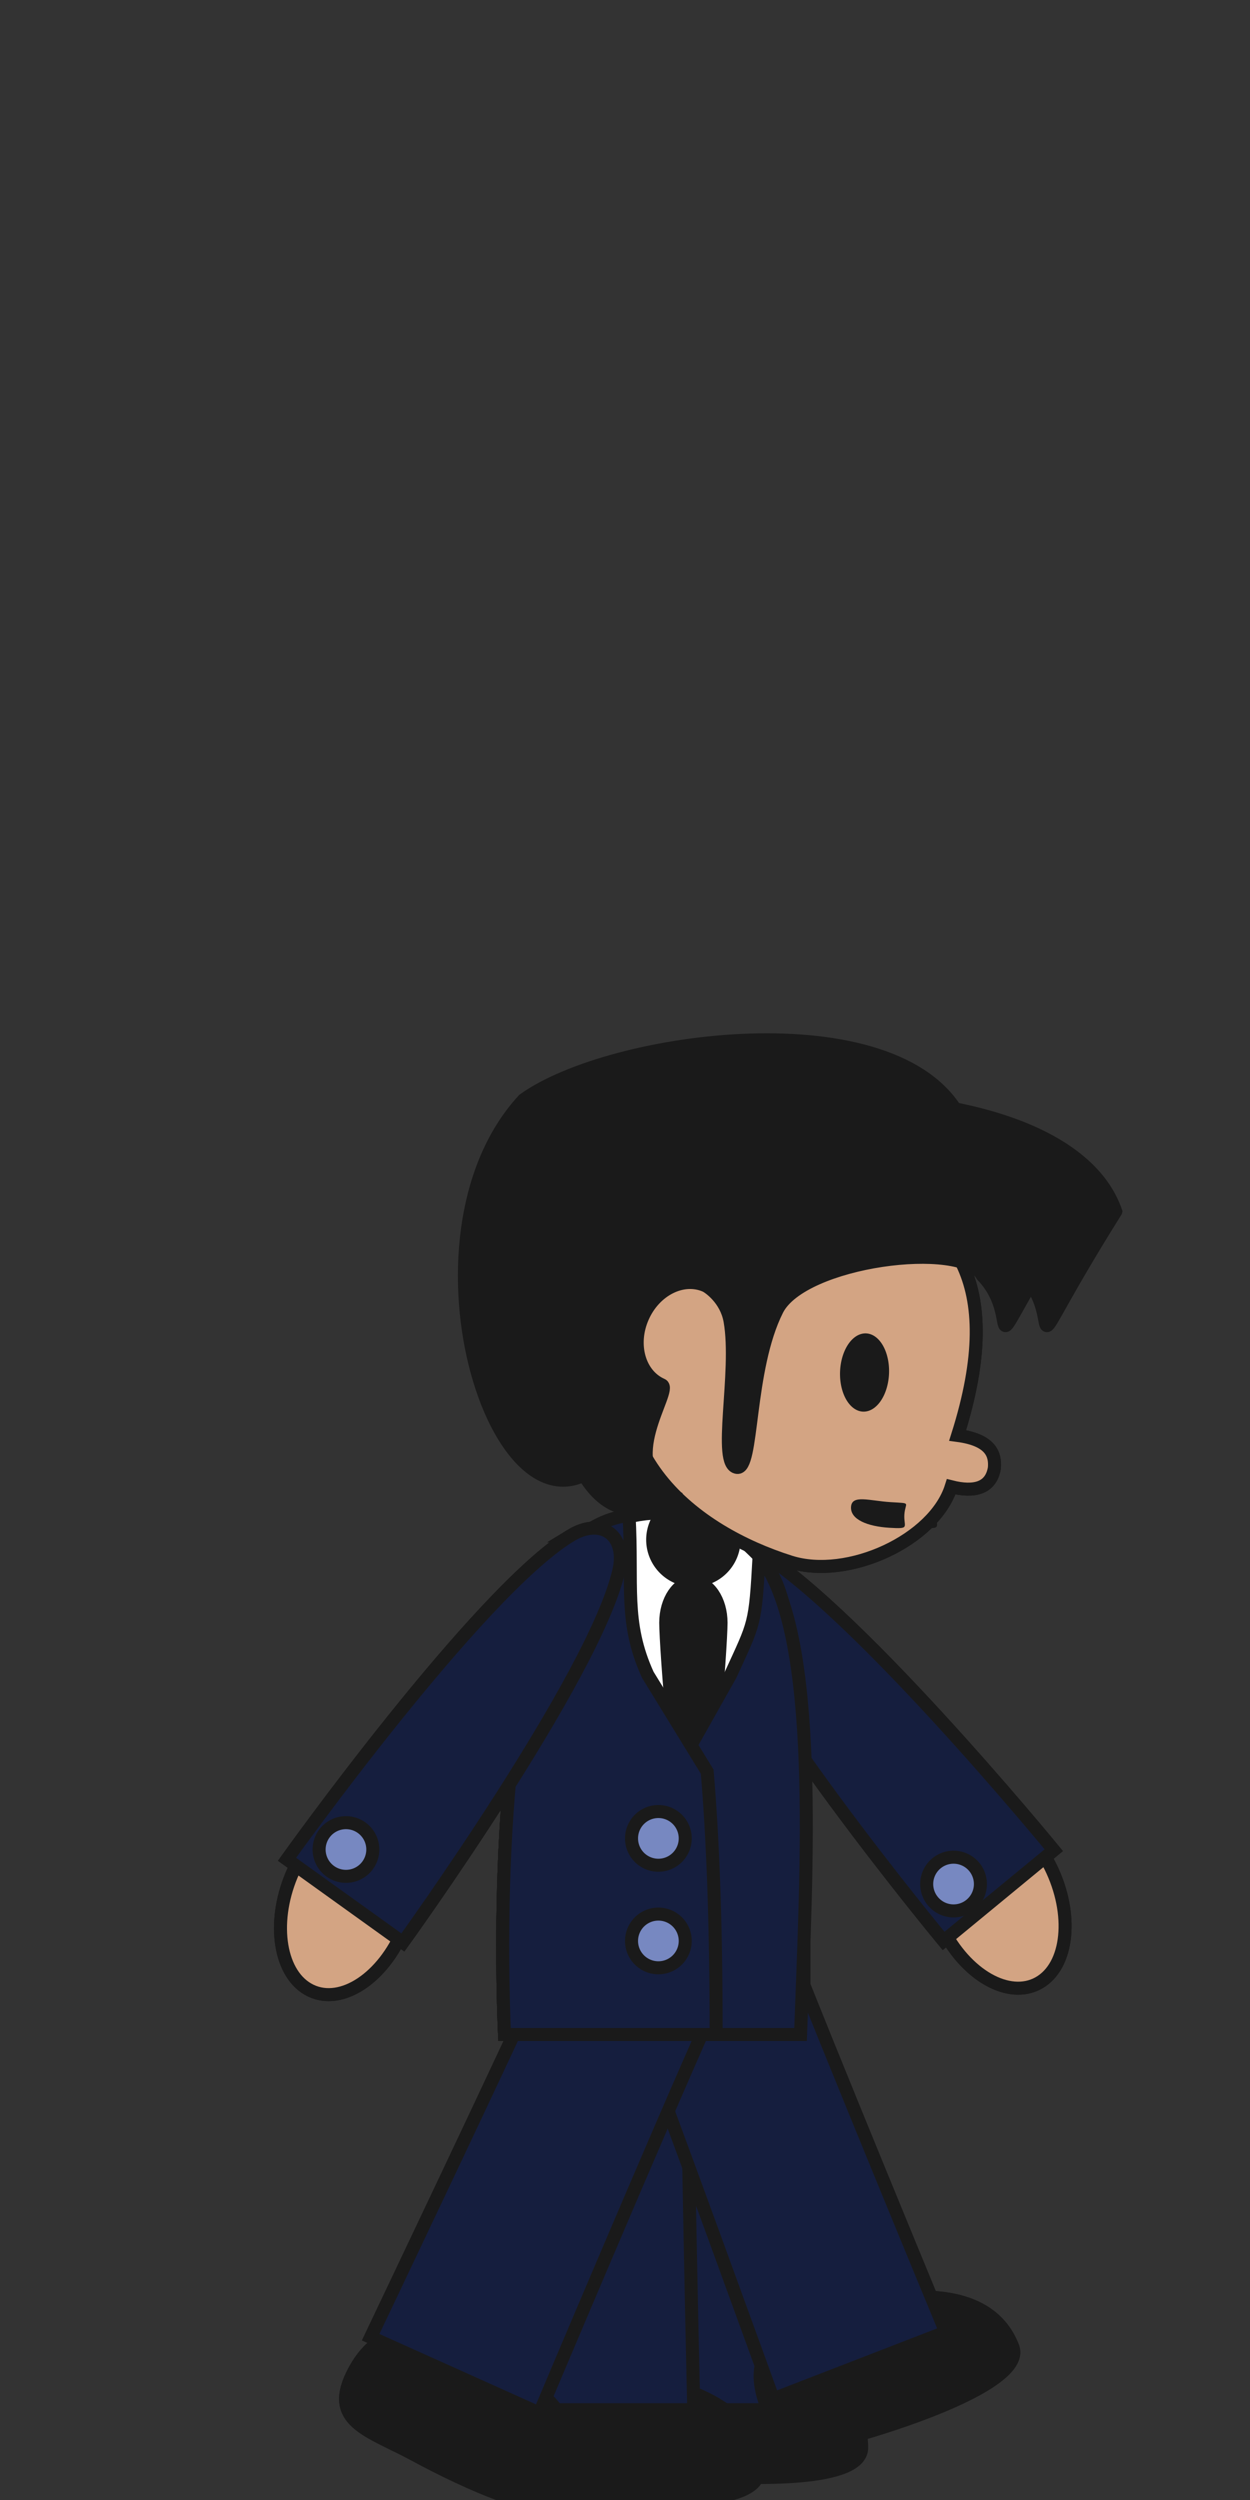 <?xml version="1.0" encoding="UTF-8" standalone="no"?>
<!-- Created with Inkscape (http://www.inkscape.org/) -->

<svg
   xmlns:dc="http://purl.org/dc/elements/1.1/"
   xmlns:cc="http://creativecommons.org/ns#"
   xmlns:rdf="http://www.w3.org/1999/02/22-rdf-syntax-ns#"
   xmlns:svg="http://www.w3.org/2000/svg"
   xmlns="http://www.w3.org/2000/svg"
   xmlns:xlink="http://www.w3.org/1999/xlink"
   xmlns:sodipodi="http://sodipodi.sourceforge.net/DTD/sodipodi-0.dtd"
   xmlns:inkscape="http://www.inkscape.org/namespaces/inkscape"
   width="48"
   height="96"
   id="svg6161"
   version="1.1"
   inkscape:version="0.48.3.1 r9886"
   sodipodi:docname="ingenuous.svg"
   inkscape:export-filename="/home/vg/project/hackaton/game/TheLammerGame/assets/cracker.png"
   inkscape:export-xdpi="90"
   inkscape:export-ydpi="90">
  <rect width="100%" height="100%" fill="#333333" stroke="none"/>
  <defs
     id="defs6163">
    <linearGradient
       id="linearGradient6710">
      <stop
         style="stop-color:#ff2a2a;stop-opacity:0.544;"
         offset="0"
         id="stop6712" />
      <stop
         style="stop-color:#ff2a2a;stop-opacity:0;"
         offset="1"
         id="stop6714" />
    </linearGradient>
    <linearGradient
       id="linearGradient6710-2">
      <stop
         style="stop-color:#ff2a2a;stop-opacity:0.544;"
         offset="0"
         id="stop6712-8" />
      <stop
         style="stop-color:#ff2a2a;stop-opacity:0;"
         offset="1"
         id="stop6714-2" />
    </linearGradient>
    <linearGradient
       id="linearGradient6710-2-3">
      <stop
         style="stop-color:#ff2a2a;stop-opacity:0.544;"
         offset="0"
         id="stop6712-8-7" />
      <stop
         style="stop-color:#ff2a2a;stop-opacity:0;"
         offset="1"
         id="stop6714-2-8" />
    </linearGradient>
    <radialGradient
       inkscape:collect="always"
       xlink:href="#linearGradient6710-2-3-9"
       id="radialGradient6716-6-7-2"
       cx="27.356"
       cy="54.06"
       fx="27.356"
       fy="54.06"
       r="1.635"
       gradientUnits="userSpaceOnUse" />
    <linearGradient
       id="linearGradient6710-2-3-9">
      <stop
         style="stop-color:#ff2a2a;stop-opacity:0.544;"
         offset="0"
         id="stop6712-8-7-5" />
      <stop
         style="stop-color:#ff2a2a;stop-opacity:0;"
         offset="1"
         id="stop6714-2-8-1" />
    </linearGradient>
    <linearGradient
       id="linearGradient6710-2-7">
      <stop
         style="stop-color:#ff2a2a;stop-opacity:0.544;"
         offset="0"
         id="stop6712-8-3" />
      <stop
         style="stop-color:#ff2a2a;stop-opacity:0;"
         offset="1"
         id="stop6714-2-7" />
    </linearGradient>
    <linearGradient
       id="linearGradient6710-9">
      <stop
         style="stop-color:#ff2a2a;stop-opacity:0.544;"
         offset="0"
         id="stop6712-3" />
      <stop
         style="stop-color:#ff2a2a;stop-opacity:0;"
         offset="1"
         id="stop6714-0" />
    </linearGradient>
  </defs>
  <sodipodi:namedview
     id="base"
     pagecolor="#ffffff"
     bordercolor="#666666"
     borderopacity="1.0"
     inkscape:pageopacity="0.0"
     inkscape:pageshadow="2"
     inkscape:zoom="2"
     inkscape:cx="-29.872027"
     inkscape:cy="52.860055"
     inkscape:document-units="px"
     inkscape:current-layer="g5553"
     showgrid="false"
     inkscape:window-width="1280"
     inkscape:window-height="761"
     inkscape:window-x="0"
     inkscape:window-y="0"
     inkscape:window-maximized="1" />
  <g
     inkscape:label="back1"
     inkscape:groupmode="layer"
     id="g5624"
     transform="translate(0,-956.362)"
     style="display:inline">
    <g
       transform="matrix(0.932,-0.361,0.361,0.932,-371.127,79.494)"
       inkscape:transform-center-y="8.4246126"
       inkscape:transform-center-x="-4.7539869"
       id="g5636">
      <path
         sodipodi:nodetypes="sssss"
         inkscape:connector-curvature="0"
         id="path5638"
         d="m 27.503,1046.676 c 2.025,0.149 5.585,0.937 5.585,3.68 0,1.318 -4.159,1.204 -6.184,1.055 -2.025,-0.149 -3.614,-0.426 -3.449,-2.668 0.166,-2.241 2.023,-2.216 4.048,-2.067 z"
         style="color:#000000;fill:#1a1a1a;fill-opacity:1;fill-rule:nonzero;stroke:#1a1a1a;stroke-width:0.5;stroke-linecap:round;stroke-linejoin:miter;stroke-miterlimit:4;stroke-opacity:1;stroke-dashoffset:0;marker:none;visibility:visible;display:inline;overflow:visible;enable-background:accumulate" />
      <path
         sodipodi:nodetypes="ssccs"
         inkscape:connector-curvature="0"
         id="path5640"
         d="m 24.066,1032.455 c 0,-1.401 6.545,-1.401 6.545,0 0,4.404 0.28,16.44 0.28,16.44 l -7.105,0 c 0,0 0.28,-12.565 0.28,-16.44 z"
         style="color:#000000;fill:#151e3e;fill-opacity:1;fill-rule:nonzero;stroke:#1a1a1a;stroke-width:0.5;stroke-linecap:round;stroke-linejoin:miter;stroke-miterlimit:4;stroke-opacity:1;stroke-dashoffset:0;marker:none;visibility:visible;display:inline;overflow:visible;enable-background:accumulate" />
    </g>
    <g
       transform="matrix(0.912,0.41,-0.41,0.912,426.464,81.508)"
       inkscape:transform-center-y="10.300519"
       inkscape:transform-center-x="4.6336916"
       id="g5642">
      <path
         style="color:#000000;fill:#1a1a1a;fill-opacity:1;fill-rule:nonzero;stroke:#1a1a1a;stroke-width:0.5;stroke-linecap:round;stroke-linejoin:miter;stroke-miterlimit:4;stroke-opacity:1;stroke-dashoffset:0;marker:none;visibility:visible;display:inline;overflow:visible;enable-background:accumulate"
         d="m 23.541,1047.589 c 2.025,0.149 5.585,0.937 5.585,3.68 0,1.318 -4.159,1.204 -6.184,1.055 -2.025,-0.149 -3.614,0.225 -3.449,-2.016 0.166,-2.241 2.023,-2.868 4.048,-2.719 z"
         id="path5644"
         inkscape:connector-curvature="0"
         sodipodi:nodetypes="sssss" />
      <path
         style="color:#000000;fill:#151e3e;fill-opacity:1;fill-rule:nonzero;stroke:#1a1a1a;stroke-width:0.5;stroke-linecap:round;stroke-linejoin:miter;stroke-miterlimit:4;stroke-opacity:1;stroke-dashoffset:0;marker:none;visibility:visible;display:inline;overflow:visible;enable-background:accumulate"
         d="m 19.816,1032.455 c 0,-1.401 6.545,-1.401 6.545,0 0,4.404 0.28,16.44 0.28,16.44 l -7.105,0 c 0,0 0.28,-12.565 0.28,-16.44 z"
         id="path5646"
         inkscape:connector-curvature="0"
         sodipodi:nodetypes="ssccs"
         inkscape:transform-center-y="1.767767" />
    </g>
    <g
       id="g5656"
       transform="matrix(0.987,0.158,-0.158,0.987,163.548,9.748)">
      <g
         inkscape:transform-center-y="-9.6844052"
         inkscape:transform-center-x="1.7201482"
         transform="matrix(0.826,0.123,-0.123,0.826,129.141,172.456)"
         id="g5658">
        <path
           style="color:#000000;fill:#d3a483;fill-opacity:1;fill-rule:nonzero;stroke:#1a1a1a;stroke-width:0.599;stroke-miterlimit:4;stroke-opacity:1;stroke-dasharray:none;marker:none;visibility:visible;display:inline;overflow:visible;enable-background:accumulate"
           d="m 26.387,998.829 c -3.752,0 -8.214,3.044 -8.214,8.748 0,6.779 5.636,8.748 10.233,8.748 2.776,0 6.013,-2.95 6.013,-5.533 1.098,-0.065 1.769,-0.488 1.633,-1.422 -0.137,-0.618 -0.553,-1.182 -2.064,-0.918 0,-7.568 -3.303,-9.496 -7.601,-9.622 z"
           id="path5660"
           inkscape:connector-curvature="0"
           sodipodi:nodetypes="csscccc" />
        <path
           sodipodi:type="arc"
           style="color:#000000;fill:#1a1a1a;stroke:none;stroke-width:1;marker:none;visibility:visible;display:inline;overflow:visible;enable-background:accumulate"
           id="path5662"
           sodipodi:cx="29.6875"
           sodipodi:cy="46.3125"
           sodipodi:rx="1.5625"
           sodipodi:ry="1.5625"
           d="m 31.25,46.312 a 1.562,1.562 0 1 1 -3.125,0 1.562,1.562 0 1 1 3.125,0 z"
           transform="matrix(0.709,-0.139,0.273,1.119,-1.026,958.14)" />
        <path
           style="color:#000000;fill:#1a1a1a;fill-opacity:1;stroke:none;stroke-width:1;marker:none;visibility:visible;display:inline;overflow:visible;enable-background:accumulate"
           d="m 34.163,1012.214 c -0.142,-0.567 0.193,-0.595 -0.767,-0.355 -0.96,0.24 -1.82,0.195 -1.678,0.762 0.142,0.567 1.004,0.622 1.964,0.383 0.96,-0.24 0.622,-0.223 0.481,-0.789 z"
           id="path5664"
           inkscape:connector-curvature="0"
           sodipodi:nodetypes="sssss" />
      </g>
      <path
         style="color:#000000;fill:#1a1a1a;fill-opacity:1;fill-rule:nonzero;stroke:#1a1a1a;stroke-width:0.5;stroke-miterlimit:4;stroke-opacity:1;stroke-dasharray:none;marker:none;visibility:visible;display:inline;overflow:visible;enable-background:accumulate"
         d="m 37.814,1000.161 c -2.447,-4.53 -13.381,-3.039 -16.731,-0.627 -4.948,5.363 -0.865,17.904 3.133,13.802 -2.288,-0.791 -0.534,-3.971 -0.994,-4.091 -0.919,-0.239 -1.433,-1.333 -1.142,-2.448 0.29,-1.115 1.272,-1.819 2.191,-1.58 0.123,0.032 0.865,0.372 1.148,1.19 0.662,1.913 0.377,5.534 1.155,5.513 0.644,-0.017 -0.22,-3.761 0.565,-6.223 0.651,-2.042 6.598,-3.794 7.575,-2.543 2.051,1.55 0.087,4.132 3.1,-2.992 z"
         id="path5666"
         inkscape:connector-curvature="0"
         sodipodi:nodetypes="cccsssssscc" />
    </g>
    <g
       inkscape:transform-center-x="5.7359827"
       transform="matrix(0.812,0.583,-0.583,0.812,596.336,176.479)"
       inkscape:transform-center-y="8.2759567"
       id="g5672">
      <path
         sodipodi:nodetypes="sssss"
         inkscape:connector-curvature="0"
         id="path5674"
         d="m 26.236,1032.838 c 0.461,1.977 -0.217,3.767 -1.515,3.998 -1.298,0.231 -2.724,-1.185 -3.185,-3.162 -0.461,-1.977 0.883,-1.737 2.181,-1.968 1.298,-0.231 2.058,-0.845 2.519,1.132 z"
         style="color:#000000;fill:#d3a483;fill-opacity:1;fill-rule:nonzero;stroke:#1a1a1a;stroke-width:0.5;stroke-linecap:round;stroke-linejoin:miter;stroke-miterlimit:4;stroke-opacity:1;stroke-dashoffset:0;marker:none;visibility:visible;display:inline;overflow:visible;enable-background:accumulate" />
      <path
         sodipodi:nodetypes="ssccs"
         inkscape:connector-curvature="0"
         id="path5676"
         d="m 22.627,1016.83 c 0.542,-1.292 1.756,-1.292 2.298,0 1.625,3.875 1.591,16.44 1.591,16.44 l -5.48,0 c 0,0 -0.034,-12.565 1.591,-16.44 z"
         style="color:#000000;fill:#151e3e;fill-opacity:1;fill-rule:nonzero;stroke:#1a1a1a;stroke-width:0.5;stroke-linecap:round;stroke-linejoin:miter;stroke-miterlimit:4;stroke-opacity:1;stroke-dashoffset:0;marker:none;visibility:visible;display:inline;overflow:visible;enable-background:accumulate" />
      <path
         transform="translate(-6.5,961.05)"
         d="m 30.188,70.594 c 0,0.57 -0.462,1.031 -1.031,1.031 -0.57,0 -1.031,-0.462 -1.031,-1.031 0,-0.57 0.462,-1.031 1.031,-1.031 0.57,0 1.031,0.462 1.031,1.031 z"
         sodipodi:ry="1.03125"
         sodipodi:rx="1.03125"
         sodipodi:cy="70.59375"
         sodipodi:cx="29.15625"
         id="path5678"
         style="color:#000000;fill:#7788c1;fill-opacity:1;fill-rule:nonzero;stroke:#1a1a1a;stroke-width:0.5;stroke-linecap:round;stroke-linejoin:miter;stroke-miterlimit:4;stroke-opacity:1;stroke-dasharray:none;stroke-dashoffset:0;marker:none;visibility:visible;display:inline;overflow:visible;enable-background:accumulate"
         sodipodi:type="arc" />
    </g>
    <path
       sodipodi:nodetypes="ssccs"
       inkscape:connector-curvature="0"
       id="path5634"
       d="m 21.5,1016.362 c 1.12,-2.121 5.304,-2.571 7,-0.875 1.557,1.557 2.375,1.19 2.375,19 l -11.5,0 c 0,0 -0.674,-12.822 2.125,-18.125 z"
       style="color:#000000;fill:#ffffff;fill-opacity:1;fill-rule:nonzero;stroke:#1a1a1a;stroke-width:0.5;stroke-linecap:round;stroke-linejoin:miter;stroke-miterlimit:4;stroke-opacity:1;stroke-dashoffset:0;marker:none;visibility:visible;display:inline;overflow:visible;enable-background:accumulate" />
    <path
       style="color:#000000;fill:#151e3e;fill-opacity:1;fill-rule:nonzero;stroke:#1a1a1a;stroke-width:0.5;stroke-linecap:round;stroke-linejoin:miter;stroke-miterlimit:4;stroke-opacity:1;stroke-dashoffset:0;marker:none;visibility:visible;display:inline;overflow:visible;enable-background:accumulate"
       d="m 21.5,1016.362 c 1.12,-2.121 5.304,-2.571 7,-0.875 1.557,1.557 2.375,1.19 2.375,19 l -6.126,0 -1.679,-6.894 -1.503,6.894 -2.192,0 c 0,0 -0.674,-12.822 2.125,-18.125 z"
       id="path5680"
       inkscape:connector-curvature="0"
       sodipodi:nodetypes="sscccccs" />
    <g
       id="g5626"
       inkscape:transform-center-y="7.9058245"
       transform="matrix(-0.772,0.636,0.636,0.772,-600.455,216.346)"
       inkscape:transform-center-x="-6.2282914">
      <path
         style="color:#000000;fill:#d3a483;fill-opacity:1;fill-rule:nonzero;stroke:#1a1a1a;stroke-width:0.5;stroke-linecap:round;stroke-linejoin:miter;stroke-miterlimit:4;stroke-opacity:1;stroke-dashoffset:0;marker:none;visibility:visible;display:inline;overflow:visible;enable-background:accumulate"
         d="m 26.236,1032.838 c 0.461,1.977 -0.217,3.767 -1.515,3.998 -1.298,0.231 -2.724,-1.185 -3.185,-3.162 -0.461,-1.977 0.883,-1.737 2.181,-1.968 1.298,-0.231 2.058,-0.845 2.519,1.132 z"
         id="path5628"
         inkscape:connector-curvature="0"
         sodipodi:nodetypes="sssss" />
      <path
         style="color:#000000;fill:#151e3e;fill-opacity:1;fill-rule:nonzero;stroke:#1a1a1a;stroke-width:0.5;stroke-linecap:round;stroke-linejoin:miter;stroke-miterlimit:4;stroke-opacity:1;stroke-dashoffset:0;marker:none;visibility:visible;display:inline;overflow:visible;enable-background:accumulate"
         d="m 22.627,1016.83 c 0.542,-1.292 1.756,-1.292 2.298,0 1.625,3.875 1.591,16.44 1.591,16.44 l -5.48,0 c 0,0 -0.034,-12.565 1.591,-16.44 z"
         id="path5630"
         inkscape:connector-curvature="0"
         sodipodi:nodetypes="ssccs" />
      <path
         sodipodi:type="arc"
         style="color:#000000;fill:#7788c1;fill-opacity:1;fill-rule:nonzero;stroke:#1a1a1a;stroke-width:0.5;stroke-linecap:round;stroke-linejoin:miter;stroke-miterlimit:4;stroke-opacity:1;stroke-dasharray:none;stroke-dashoffset:0;marker:none;visibility:visible;display:inline;overflow:visible;enable-background:accumulate"
         id="path5632"
         sodipodi:cx="29.15625"
         sodipodi:cy="70.59375"
         sodipodi:rx="1.03125"
         sodipodi:ry="1.03125"
         d="m 30.188,70.594 c 0,0.57 -0.462,1.031 -1.031,1.031 -0.57,0 -1.031,-0.462 -1.031,-1.031 0,-0.57 0.462,-1.031 1.031,-1.031 0.57,0 1.031,0.462 1.031,1.031 z"
         transform="translate(-4.325,961.233)" />
    </g>
  </g>
  <g
     inkscape:label="0"
     inkscape:groupmode="layer"
     id="layer1"
     transform="translate(0,-956.362)"
     style="display:inline"
     sodipodi:insensitive="true">
    <path
       style="color:#000000;fill:#1a1a1a;fill-opacity:1;fill-rule:nonzero;stroke:#1a1a1a;stroke-width:0.5;stroke-linecap:round;stroke-linejoin:miter;stroke-miterlimit:4;stroke-opacity:1;stroke-dashoffset:0;marker:none;visibility:visible;display:inline;overflow:visible;enable-background:accumulate"
       d="m 27.503,1046.676 c 2.025,0.149 5.585,0.937 5.585,3.68 0,1.318 -4.159,1.204 -6.184,1.055 -2.025,-0.149 -3.614,-0.426 -3.449,-2.668 0.166,-2.241 2.023,-2.216 4.048,-2.067 z"
       id="path6848"
       inkscape:connector-curvature="0"
       sodipodi:nodetypes="sssss" />
    <path
       style="color:#000000;fill:#151e3e;fill-opacity:1;fill-rule:nonzero;stroke:#1a1a1a;stroke-width:0.5;stroke-linecap:round;stroke-linejoin:miter;stroke-miterlimit:4;stroke-opacity:1;stroke-dashoffset:0;marker:none;visibility:visible;display:inline;overflow:visible;enable-background:accumulate"
       d="m 24.066,1032.455 c 0,-1.401 6.545,-1.401 6.545,0 0,4.404 0.28,16.44 0.28,16.44 l -7.105,0 c 0,0 0.28,-12.565 0.28,-16.44 z"
       id="path5527"
       inkscape:connector-curvature="0"
       sodipodi:nodetypes="ssccs" />
    <path
       sodipodi:nodetypes="sssss"
       inkscape:connector-curvature="0"
       id="path6846"
       d="m 23.541,1047.589 c 2.025,0.149 5.585,0.937 5.585,3.68 0,1.318 -4.159,1.204 -6.184,1.055 -2.025,-0.149 -3.614,0.225 -3.449,-2.016 0.166,-2.241 2.023,-2.868 4.048,-2.719 z"
       style="color:#000000;fill:#1a1a1a;fill-opacity:1;fill-rule:nonzero;stroke:#1a1a1a;stroke-width:0.5;stroke-linecap:round;stroke-linejoin:miter;stroke-miterlimit:4;stroke-opacity:1;stroke-dashoffset:0;marker:none;visibility:visible;display:inline;overflow:visible;enable-background:accumulate" />
    <path
       sodipodi:nodetypes="ssccs"
       inkscape:connector-curvature="0"
       id="path5525"
       d="m 19.816,1032.455 c 0,-1.401 6.545,-1.401 6.545,0 0,4.404 0.28,16.44 0.28,16.44 l -7.105,0 c 0,0 0.28,-12.565 0.28,-16.44 z"
       style="color:#000000;fill:#151e3e;fill-opacity:1;fill-rule:nonzero;stroke:#1a1a1a;stroke-width:0.5;stroke-linecap:round;stroke-linejoin:miter;stroke-miterlimit:4;stroke-opacity:1;stroke-dashoffset:0;marker:none;visibility:visible;display:inline;overflow:visible;enable-background:accumulate" />
    <path
       style="color:#000000;fill:#151e3e;fill-opacity:1;fill-rule:nonzero;stroke:#1a1a1a;stroke-width:0.5;stroke-linecap:round;stroke-linejoin:miter;stroke-miterlimit:4;stroke-opacity:1;stroke-dashoffset:0;marker:none;visibility:visible;display:inline;overflow:visible;enable-background:accumulate"
       d="m 21.5,1016.362 c 1.12,-2.121 4.054,-2.446 5.75,-0.75 1.557,1.557 3.625,1.065 3.625,18.875 l -11.5,0 c 0,0 -0.674,-12.822 2.125,-18.125 z"
       id="rect5511"
       inkscape:connector-curvature="0"
       sodipodi:nodetypes="ssccs" />
    <path
       style="color:#000000;fill:#d3a483;fill-opacity:1;fill-rule:nonzero;stroke:#1a1a1a;stroke-width:0.5;stroke-linecap:round;stroke-linejoin:miter;stroke-miterlimit:4;stroke-opacity:1;stroke-dashoffset:0;marker:none;visibility:visible;display:inline;overflow:visible;enable-background:accumulate"
       d="m 26.236,1032.838 c 0.461,1.977 -0.217,3.767 -1.515,3.998 -1.298,0.231 -2.724,-1.185 -3.185,-3.162 -0.461,-1.977 0.883,-1.737 2.181,-1.968 1.298,-0.231 2.058,-0.845 2.519,1.132 z"
       id="path6839"
       inkscape:connector-curvature="0"
       sodipodi:nodetypes="sssss" />
    <g
       id="g5514"
       transform="translate(-0.625,-1)">
      <g
         inkscape:transform-center-y="-9.6844052"
         inkscape:transform-center-x="1.7201482"
         transform="matrix(0.826,0.123,-0.123,0.826,129.141,172.456)"
         id="g6828">
        <path
           style="color:#000000;fill:#d3a483;fill-opacity:1;fill-rule:nonzero;stroke:#1a1a1a;stroke-width:0.599;stroke-miterlimit:4;stroke-opacity:1;stroke-dasharray:none;marker:none;visibility:visible;display:inline;overflow:visible;enable-background:accumulate"
           d="m 26.387,998.829 c -3.752,0 -8.214,3.044 -8.214,8.748 0,6.779 5.636,8.748 10.233,8.748 2.776,0 6.013,-2.95 6.013,-5.533 1.098,-0.065 2.677,-0.775 2.541,-1.709 -0.137,-0.618 -1.461,-0.895 -2.972,-0.631 0,-7.568 -3.303,-9.496 -7.601,-9.622 z"
           id="path6171"
           inkscape:connector-curvature="0"
           sodipodi:nodetypes="csscccc" />
        <path
           sodipodi:type="arc"
           style="color:#000000;fill:#1a1a1a;stroke:none;stroke-width:1;marker:none;visibility:visible;display:inline;overflow:visible;enable-background:accumulate"
           id="path6694"
           sodipodi:cx="29.6875"
           sodipodi:cy="46.3125"
           sodipodi:rx="1.5625"
           sodipodi:ry="1.5625"
           d="m 31.25,46.312 a 1.562,1.562 0 1 1 -3.125,0 1.562,1.562 0 1 1 3.125,0 z"
           transform="matrix(0.709,-0.139,0.273,1.119,-2.742,958.682)" />
        <path
           style="color:#000000;fill:#1a1a1a;fill-opacity:1;stroke:none;stroke-width:1;marker:none;visibility:visible;display:inline;overflow:visible;enable-background:accumulate"
           d="m 32.145,1012.852 c -0.142,-0.567 0.193,-0.595 -0.767,-0.355 -0.96,0.24 -1.82,0.195 -1.678,0.762 0.142,0.567 1.004,0.622 1.964,0.383 0.96,-0.24 0.622,-0.223 0.481,-0.789 z"
           id="path6701"
           inkscape:connector-curvature="0"
           sodipodi:nodetypes="sssss" />
      </g>
      <path
         style="color:#000000;fill:#1a1a1a;fill-opacity:1;fill-rule:nonzero;stroke:#1a1a1a;stroke-width:0.5;stroke-miterlimit:4;stroke-opacity:1;stroke-dasharray:none;marker:none;visibility:visible;display:inline;overflow:visible;enable-background:accumulate"
         d="m 37.465,1000.217 c -2.447,-4.53 -13.381,-3.039 -16.731,-0.627 -4.948,5.363 -0.865,17.904 3.133,13.802 -2.288,-0.791 -0.534,-3.971 -0.994,-4.091 -0.919,-0.239 -1.433,-1.333 -1.142,-2.448 0.29,-1.115 1.272,-1.819 2.191,-1.58 0.123,0.032 0.865,0.372 1.148,1.19 0.662,1.913 0.377,5.534 1.155,5.513 0.644,-0.017 -0.22,-3.761 0.565,-6.223 0.651,-2.042 6.598,-3.794 7.575,-2.543 2.051,1.55 0.087,4.132 3.1,-2.992 z"
         id="path6704-6-2"
         inkscape:connector-curvature="0"
         sodipodi:nodetypes="cccsssssscc" />
    </g>
    <path
       style="color:#000000;fill:#151e3e;fill-opacity:1;fill-rule:nonzero;stroke:#1a1a1a;stroke-width:0.5;stroke-linecap:round;stroke-linejoin:miter;stroke-miterlimit:4;stroke-opacity:1;stroke-dashoffset:0;marker:none;visibility:visible;display:inline;overflow:visible;enable-background:accumulate"
       d="m 22.627,1016.83 c 0.542,-1.292 1.756,-1.292 2.298,0 1.625,3.875 1.591,16.44 1.591,16.44 l -5.48,0 c 0,0 -0.034,-12.565 1.591,-16.44 z"
       id="rect5508"
       inkscape:connector-curvature="0"
       sodipodi:nodetypes="ssccs" />
    <path
       style="color:#000000;fill:#ffffff;fill-opacity:1;fill-rule:nonzero;stroke:#1a1a1a;stroke-width:0.5;stroke-linecap:round;stroke-linejoin:miter;stroke-miterlimit:4;stroke-opacity:1;stroke-dashoffset:0;marker:none;visibility:visible;display:inline;overflow:visible;enable-background:accumulate"
       d="m 25.656,58.312 c 0.104,0.544 0.781,1.962 1.719,4.188 l 3.156,5.531 C 30.182,63.943 29.619,62.056 28.969,61 28.411,60.292 27.793,59.793 27.25,59.25 c -0.106,-0.106 -0.229,-0.191 -0.344,-0.281 -0.381,-0.299 -0.807,-0.527 -1.25,-0.656 z"
       transform="translate(0,956.362)"
       id="path5531"
       inkscape:connector-curvature="0" />
    <path
       sodipodi:type="arc"
       style="color:#000000;fill:#7788c1;fill-opacity:1;fill-rule:nonzero;stroke:#1a1a1a;stroke-width:0.5;stroke-linecap:round;stroke-linejoin:miter;stroke-miterlimit:4;stroke-opacity:1;stroke-dasharray:none;stroke-dashoffset:0;marker:none;visibility:visible;display:inline;overflow:visible;enable-background:accumulate"
       id="path5547"
       sodipodi:cx="29.15625"
       sodipodi:cy="70.59375"
       sodipodi:rx="1.03125"
       sodipodi:ry="1.03125"
       d="m 30.188,70.594 a 1.031,1.031 0 1 1 -2.062,0 1.031,1.031 0 1 1 2.062,0 z"
       transform="translate(0,956.362)" />
    <path
       transform="translate(0,960.3)"
       d="m 30.188,70.594 a 1.031,1.031 0 1 1 -2.062,0 1.031,1.031 0 1 1 2.062,0 z"
       sodipodi:ry="1.03125"
       sodipodi:rx="1.03125"
       sodipodi:cy="70.59375"
       sodipodi:cx="29.15625"
       id="path5549"
       style="color:#000000;fill:#7788c1;fill-opacity:1;fill-rule:nonzero;stroke:#1a1a1a;stroke-width:0.5;stroke-linecap:round;stroke-linejoin:miter;stroke-miterlimit:4;stroke-opacity:1;stroke-dasharray:none;stroke-dashoffset:0;marker:none;visibility:visible;display:inline;overflow:visible;enable-background:accumulate"
       sodipodi:type="arc" />
    <path
       sodipodi:type="arc"
       style="color:#000000;fill:#7788c1;fill-opacity:1;fill-rule:nonzero;stroke:#1a1a1a;stroke-width:0.5;stroke-linecap:round;stroke-linejoin:miter;stroke-miterlimit:4;stroke-opacity:1;stroke-dasharray:none;stroke-dashoffset:0;marker:none;visibility:visible;display:inline;overflow:visible;enable-background:accumulate"
       id="path5551"
       sodipodi:cx="29.15625"
       sodipodi:cy="70.59375"
       sodipodi:rx="1.03125"
       sodipodi:ry="1.03125"
       d="m 30.188,70.594 a 1.031,1.031 0 1 1 -2.062,0 1.031,1.031 0 1 1 2.062,0 z"
       transform="translate(-6.5,961.05)" />
  </g>
  <g
     style="display:inline"
     transform="translate(0,-956.362)"
     id="g5553"
     inkscape:groupmode="layer"
     inkscape:label="front1"
     sodipodi:insensitive="true">
    <g
       inkscape:transform-center-x="-6.2282914"
       transform="matrix(-0.772,0.636,0.636,0.772,-600.455,216.346)"
       inkscape:transform-center-y="7.9058245"
       id="g5597">
      <path
         sodipodi:nodetypes="sssss"
         inkscape:connector-curvature="0"
         id="path5599"
         d="m 26.236,1032.838 c 0.461,1.977 -0.217,3.767 -1.515,3.998 -1.298,0.231 -2.724,-1.185 -3.185,-3.162 -0.461,-1.977 0.883,-1.737 2.181,-1.968 1.298,-0.231 2.058,-0.845 2.519,1.132 z"
         style="color:#000000;fill:#d3a483;fill-opacity:1;fill-rule:nonzero;stroke:#1a1a1a;stroke-width:0.5;stroke-linecap:round;stroke-linejoin:miter;stroke-miterlimit:4;stroke-opacity:1;stroke-dashoffset:0;marker:none;visibility:visible;display:inline;overflow:visible;enable-background:accumulate" />
      <path
         sodipodi:nodetypes="ssccs"
         inkscape:connector-curvature="0"
         id="path5601"
         d="m 22.627,1016.83 c 0.542,-1.292 1.756,-1.292 2.298,0 1.625,3.875 1.591,16.44 1.591,16.44 l -5.48,0 c 0,0 -0.034,-12.565 1.591,-16.44 z"
         style="color:#000000;fill:#151e3e;fill-opacity:1;fill-rule:nonzero;stroke:#1a1a1a;stroke-width:0.5;stroke-linecap:round;stroke-linejoin:miter;stroke-miterlimit:4;stroke-opacity:1;stroke-dashoffset:0;marker:none;visibility:visible;display:inline;overflow:visible;enable-background:accumulate" />
      <path
         transform="translate(-4.325,961.233)"
         d="m 30.188,70.594 a 1.031,1.031 0 1 1 -2.062,0 1.031,1.031 0 1 1 2.062,0 z"
         sodipodi:ry="1.03125"
         sodipodi:rx="1.03125"
         sodipodi:cy="70.59375"
         sodipodi:cx="29.15625"
         id="path5603"
         style="color:#000000;fill:#7788c1;fill-opacity:1;fill-rule:nonzero;stroke:#1a1a1a;stroke-width:0.5;stroke-linecap:round;stroke-linejoin:miter;stroke-miterlimit:4;stroke-opacity:1;stroke-dasharray:none;stroke-dashoffset:0;marker:none;visibility:visible;display:inline;overflow:visible;enable-background:accumulate"
         sodipodi:type="arc" />
    </g>
    <path
       style="color:#000000;fill:#ffffff;fill-opacity:1;fill-rule:nonzero;stroke:#1a1a1a;stroke-width:0.5;stroke-linecap:round;stroke-linejoin:miter;stroke-miterlimit:4;stroke-opacity:1;stroke-dashoffset:0;marker:none;visibility:visible;display:inline;overflow:visible;enable-background:accumulate"
       d="m 21.5,1016.362 c 1.12,-2.121 5.304,-2.571 7,-0.875 1.557,1.557 2.375,1.19 2.375,19 l -11.5,0 c 0,0 -0.674,-12.822 2.125,-18.125 z"
       id="path5606"
       inkscape:connector-curvature="0"
       sodipodi:nodetypes="ssccs" />
    <g
       id="g5615"
       inkscape:transform-center-x="-4.7539869"
       inkscape:transform-center-y="8.4246126"
       transform="matrix(0.932,-0.361,0.361,0.932,-371.127,79.494)">
      <path
         style="color:#000000;fill:#1a1a1a;fill-opacity:1;fill-rule:nonzero;stroke:#1a1a1a;stroke-width:0.5;stroke-linecap:round;stroke-linejoin:miter;stroke-miterlimit:4;stroke-opacity:1;stroke-dashoffset:0;marker:none;visibility:visible;display:inline;overflow:visible;enable-background:accumulate"
         d="m 27.503,1046.676 c 2.025,0.149 5.585,0.937 5.585,3.68 0,1.318 -4.159,1.204 -6.184,1.055 -2.025,-0.149 -3.614,-0.426 -3.449,-2.668 0.166,-2.241 2.023,-2.216 4.048,-2.067 z"
         id="path5555"
         inkscape:connector-curvature="0"
         sodipodi:nodetypes="sssss" />
      <path
         style="color:#000000;fill:#151e3e;fill-opacity:1;fill-rule:nonzero;stroke:#1a1a1a;stroke-width:0.5;stroke-linecap:round;stroke-linejoin:miter;stroke-miterlimit:4;stroke-opacity:1;stroke-dashoffset:0;marker:none;visibility:visible;display:inline;overflow:visible;enable-background:accumulate"
         d="m 24.066,1032.455 c 0,-1.401 6.545,-1.401 6.545,0 0,4.404 0.28,16.44 0.28,16.44 l -7.105,0 c 0,0 0.28,-12.565 0.28,-16.44 z"
         id="path5557"
         inkscape:connector-curvature="0"
         sodipodi:nodetypes="ssccs" />
    </g>
    <g
       id="g5611"
       inkscape:transform-center-x="4.6336916"
       inkscape:transform-center-y="10.300519"
       transform="matrix(0.912,0.41,-0.41,0.912,426.464,81.508)">
      <path
         sodipodi:nodetypes="sssss"
         inkscape:connector-curvature="0"
         id="path5559"
         d="m 23.541,1047.589 c 2.025,0.149 5.585,0.937 5.585,3.68 0,1.318 -4.159,1.204 -6.184,1.055 -2.025,-0.149 -3.614,0.225 -3.449,-2.016 0.166,-2.241 2.023,-2.868 4.048,-2.719 z"
         style="color:#000000;fill:#1a1a1a;fill-opacity:1;fill-rule:nonzero;stroke:#1a1a1a;stroke-width:0.5;stroke-linecap:round;stroke-linejoin:miter;stroke-miterlimit:4;stroke-opacity:1;stroke-dashoffset:0;marker:none;visibility:visible;display:inline;overflow:visible;enable-background:accumulate" />
      <path
         inkscape:transform-center-y="1.767767"
         sodipodi:nodetypes="ssccs"
         inkscape:connector-curvature="0"
         id="path5561"
         d="m 19.816,1032.455 c 0,-1.401 6.545,-1.401 6.545,0 0,4.404 0.28,16.44 0.28,16.44 l -7.105,0 c 0,0 0.28,-12.565 0.28,-16.44 z"
         style="color:#000000;fill:#151e3e;fill-opacity:1;fill-rule:nonzero;stroke:#1a1a1a;stroke-width:0.5;stroke-linecap:round;stroke-linejoin:miter;stroke-miterlimit:4;stroke-opacity:1;stroke-dashoffset:0;marker:none;visibility:visible;display:inline;overflow:visible;enable-background:accumulate" />
    </g>
    <path
       style="color:#000000;fill:#1a1a1a;fill-opacity:1;fill-rule:nonzero;stroke:#1a1a1a;stroke-width:0.5;stroke-linecap:round;stroke-linejoin:miter;stroke-miterlimit:4;stroke-opacity:1;stroke-dashoffset:0;marker:none;visibility:visible;display:inline;overflow:visible;enable-background:accumulate"
       d="m 27.688,1018.675 c 0,0.863 -0.476,7.719 -1.062,7.719 -0.587,0 -1.062,-6.856 -1.062,-7.719 0,-0.863 0.476,-1.562 1.062,-1.562 0.587,0 1.062,0.7 1.062,1.562 z"
       id="path5621"
       inkscape:connector-curvature="0"
       sodipodi:nodetypes="sssss" />
    <path
       sodipodi:nodetypes="cccccc"
       inkscape:connector-curvature="0"
       id="path5609"
       d="m 29.148,1016.112 c 2.389,2.86 1.808,12.201 1.594,18.375 l -8.125,0 c 0,-4.367 3.133,-7.627 3.344,-10.094 l 2.094,-3.719 c 0.925,-2.031 0.946,-1.865 1.094,-4.562 z"
       style="color:#000000;fill:#151e3e;fill-opacity:1;fill-rule:nonzero;stroke:#1a1a1a;stroke-width:0.5;stroke-linecap:round;stroke-linejoin:miter;stroke-miterlimit:4;stroke-opacity:1;stroke-dashoffset:0;marker:none;visibility:visible;display:inline;overflow:visible;enable-background:accumulate" />
    <path
       style="color:#000000;fill:#151e3e;fill-opacity:1;fill-rule:nonzero;stroke:#1a1a1a;stroke-width:0.5;stroke-linecap:round;stroke-linejoin:miter;stroke-miterlimit:4;stroke-opacity:1;stroke-dashoffset:0;marker:none;visibility:visible;display:inline;overflow:visible;enable-background:accumulate"
       d="M 24.156,58.188 C 23.071,58.322 22.06,58.939 21.5,60 18.701,65.303 19.375,78.125 19.375,78.125 l 8.125,0 c 0,-4.368 -0.133,-7.627 -0.344,-10.094 L 24.875,64.312 c -0.925,-2.031 -0.571,-3.427 -0.719,-6.125 z"
       transform="translate(0,956.362)"
       id="path5563"
       inkscape:connector-curvature="0"
       sodipodi:nodetypes="csccccc" />
    <path
       sodipodi:type="arc"
       style="color:#000000;fill:#1a1a1a;fill-opacity:1;fill-rule:nonzero;stroke:#1a1a1a;stroke-width:0.5;stroke-linecap:round;stroke-linejoin:miter;stroke-miterlimit:4;stroke-opacity:1;stroke-dasharray:none;stroke-dashoffset:0;marker:none;visibility:visible;display:inline;overflow:visible;enable-background:accumulate"
       id="path5619"
       sodipodi:cx="25.9375"
       sodipodi:cy="58.6875"
       sodipodi:rx="1.5625"
       sodipodi:ry="1.5625"
       d="m 27.5,58.688 a 1.562,1.562 0 1 1 -3.125,0 1.562,1.562 0 1 1 3.125,0 z"
       transform="translate(0.688,956.8)" />
    <g
       transform="matrix(0.987,0.158,-0.158,0.987,163.548,9.748)"
       id="g5567">
      <g
         id="g5569"
         transform="matrix(0.826,0.123,-0.123,0.826,129.141,172.456)"
         inkscape:transform-center-x="1.7201482"
         inkscape:transform-center-y="-9.6844052">
        <path
           sodipodi:nodetypes="csscccc"
           inkscape:connector-curvature="0"
           id="path5571"
           d="m 26.387,998.829 c -3.752,0 -8.214,3.044 -8.214,8.748 0,6.779 5.636,8.748 10.233,8.748 2.776,0 6.013,-2.95 6.013,-5.533 1.098,-0.065 1.769,-0.488 1.633,-1.422 -0.137,-0.618 -0.553,-1.182 -2.064,-0.918 0,-7.568 -3.303,-9.496 -7.601,-9.622 z"
           style="color:#000000;fill:#d3a483;fill-opacity:1;fill-rule:nonzero;stroke:#1a1a1a;stroke-width:0.599;stroke-miterlimit:4;stroke-opacity:1;stroke-dasharray:none;marker:none;visibility:visible;display:inline;overflow:visible;enable-background:accumulate" />
        <path
           transform="matrix(0.709,-0.139,0.273,1.119,-4.659,959.288)"
           d="m 31.25,46.312 a 1.562,1.562 0 1 1 -3.125,0 1.562,1.562 0 1 1 3.125,0 z"
           sodipodi:ry="1.5625"
           sodipodi:rx="1.5625"
           sodipodi:cy="46.3125"
           sodipodi:cx="29.6875"
           id="path5573"
           style="color:#000000;fill:#1a1a1a;stroke:none;stroke-width:1;marker:none;visibility:visible;display:inline;overflow:visible;enable-background:accumulate"
           sodipodi:type="arc" />
        <path
           sodipodi:nodetypes="sssss"
           inkscape:connector-curvature="0"
           id="path5575"
           d="m 32.751,1012.661 c -0.142,-0.567 0.193,-0.595 -0.767,-0.355 -0.96,0.24 -1.82,0.195 -1.678,0.762 0.142,0.567 1.004,0.622 1.964,0.383 0.96,-0.24 0.622,-0.223 0.481,-0.789 z"
           style="color:#000000;fill:#1a1a1a;fill-opacity:1;stroke:none;stroke-width:1;marker:none;visibility:visible;display:inline;overflow:visible;enable-background:accumulate" />
      </g>
      <path
         sodipodi:nodetypes="cccsssssscc"
         inkscape:connector-curvature="0"
         id="path5577"
         d="m 36.243,1000.412 c -2.447,-4.53 -13.381,-3.039 -16.731,-0.627 -4.948,5.363 -0.865,17.904 3.133,13.802 -2.288,-0.791 -0.534,-3.971 -0.994,-4.091 -0.919,-0.239 -1.433,-1.333 -1.142,-2.448 0.29,-1.115 1.272,-1.819 2.191,-1.58 0.123,0.032 0.865,0.372 1.148,1.19 0.662,1.913 0.377,5.534 1.155,5.513 0.644,-0.017 -0.22,-3.761 0.565,-6.223 0.651,-2.042 6.598,-3.794 7.575,-2.543 2.051,1.55 0.087,4.132 3.1,-2.992 z"
         style="color:#000000;fill:#1a1a1a;fill-opacity:1;fill-rule:nonzero;stroke:#1a1a1a;stroke-width:0.5;stroke-miterlimit:4;stroke-opacity:1;stroke-dasharray:none;marker:none;visibility:visible;display:inline;overflow:visible;enable-background:accumulate" />
    </g>
    <path
       transform="translate(-3.875,956.362)"
       d="m 30.188,70.594 a 1.031,1.031 0 1 1 -2.062,0 1.031,1.031 0 1 1 2.062,0 z"
       sodipodi:ry="1.03125"
       sodipodi:rx="1.03125"
       sodipodi:cy="70.59375"
       sodipodi:cx="29.15625"
       id="path5583"
       style="color:#000000;fill:#7788c1;fill-opacity:1;fill-rule:nonzero;stroke:#1a1a1a;stroke-width:0.5;stroke-linecap:round;stroke-linejoin:miter;stroke-miterlimit:4;stroke-opacity:1;stroke-dasharray:none;stroke-dashoffset:0;marker:none;visibility:visible;display:inline;overflow:visible;enable-background:accumulate"
       sodipodi:type="arc" />
    <path
       sodipodi:type="arc"
       style="color:#000000;fill:#7788c1;fill-opacity:1;fill-rule:nonzero;stroke:#1a1a1a;stroke-width:0.5;stroke-linecap:round;stroke-linejoin:miter;stroke-miterlimit:4;stroke-opacity:1;stroke-dasharray:none;stroke-dashoffset:0;marker:none;visibility:visible;display:inline;overflow:visible;enable-background:accumulate"
       id="path5585"
       sodipodi:cx="29.15625"
       sodipodi:cy="70.59375"
       sodipodi:rx="1.03125"
       sodipodi:ry="1.03125"
       d="m 30.188,70.594 a 1.031,1.031 0 1 1 -2.062,0 1.031,1.031 0 1 1 2.062,0 z"
       transform="translate(-3.875,960.3)" />
    <g
       id="g5592"
       inkscape:transform-center-y="8.2759567"
       transform="matrix(0.812,0.583,-0.583,0.812,596.336,176.479)"
       inkscape:transform-center-x="5.7359827">
      <path
         style="color:#000000;fill:#d3a483;fill-opacity:1;fill-rule:nonzero;stroke:#1a1a1a;stroke-width:0.5;stroke-linecap:round;stroke-linejoin:miter;stroke-miterlimit:4;stroke-opacity:1;stroke-dashoffset:0;marker:none;visibility:visible;display:inline;overflow:visible;enable-background:accumulate"
         d="m 26.236,1032.838 c 0.461,1.977 -0.217,3.767 -1.515,3.998 -1.298,0.231 -2.724,-1.185 -3.185,-3.162 -0.461,-1.977 0.883,-1.737 2.181,-1.968 1.298,-0.231 2.058,-0.845 2.519,1.132 z"
         id="path5565"
         inkscape:connector-curvature="0"
         sodipodi:nodetypes="sssss" />
      <path
         style="color:#000000;fill:#151e3e;fill-opacity:1;fill-rule:nonzero;stroke:#1a1a1a;stroke-width:0.5;stroke-linecap:round;stroke-linejoin:miter;stroke-miterlimit:4;stroke-opacity:1;stroke-dashoffset:0;marker:none;visibility:visible;display:inline;overflow:visible;enable-background:accumulate"
         d="m 22.627,1016.83 c 0.542,-1.292 1.756,-1.292 2.298,0 1.625,3.875 1.591,16.44 1.591,16.44 l -5.48,0 c 0,0 -0.034,-12.565 1.591,-16.44 z"
         id="path5579"
         inkscape:connector-curvature="0"
         sodipodi:nodetypes="ssccs" />
      <path
         sodipodi:type="arc"
         style="color:#000000;fill:#7788c1;fill-opacity:1;fill-rule:nonzero;stroke:#1a1a1a;stroke-width:0.5;stroke-linecap:round;stroke-linejoin:miter;stroke-miterlimit:4;stroke-opacity:1;stroke-dasharray:none;stroke-dashoffset:0;marker:none;visibility:visible;display:inline;overflow:visible;enable-background:accumulate"
         id="path5587"
         sodipodi:cx="29.15625"
         sodipodi:cy="70.59375"
         sodipodi:rx="1.03125"
         sodipodi:ry="1.03125"
         d="m 30.188,70.594 a 1.031,1.031 0 1 1 -2.062,0 1.031,1.031 0 1 1 2.062,0 z"
         transform="translate(-6.5,961.05)" />
    </g>
  </g>
</svg>
